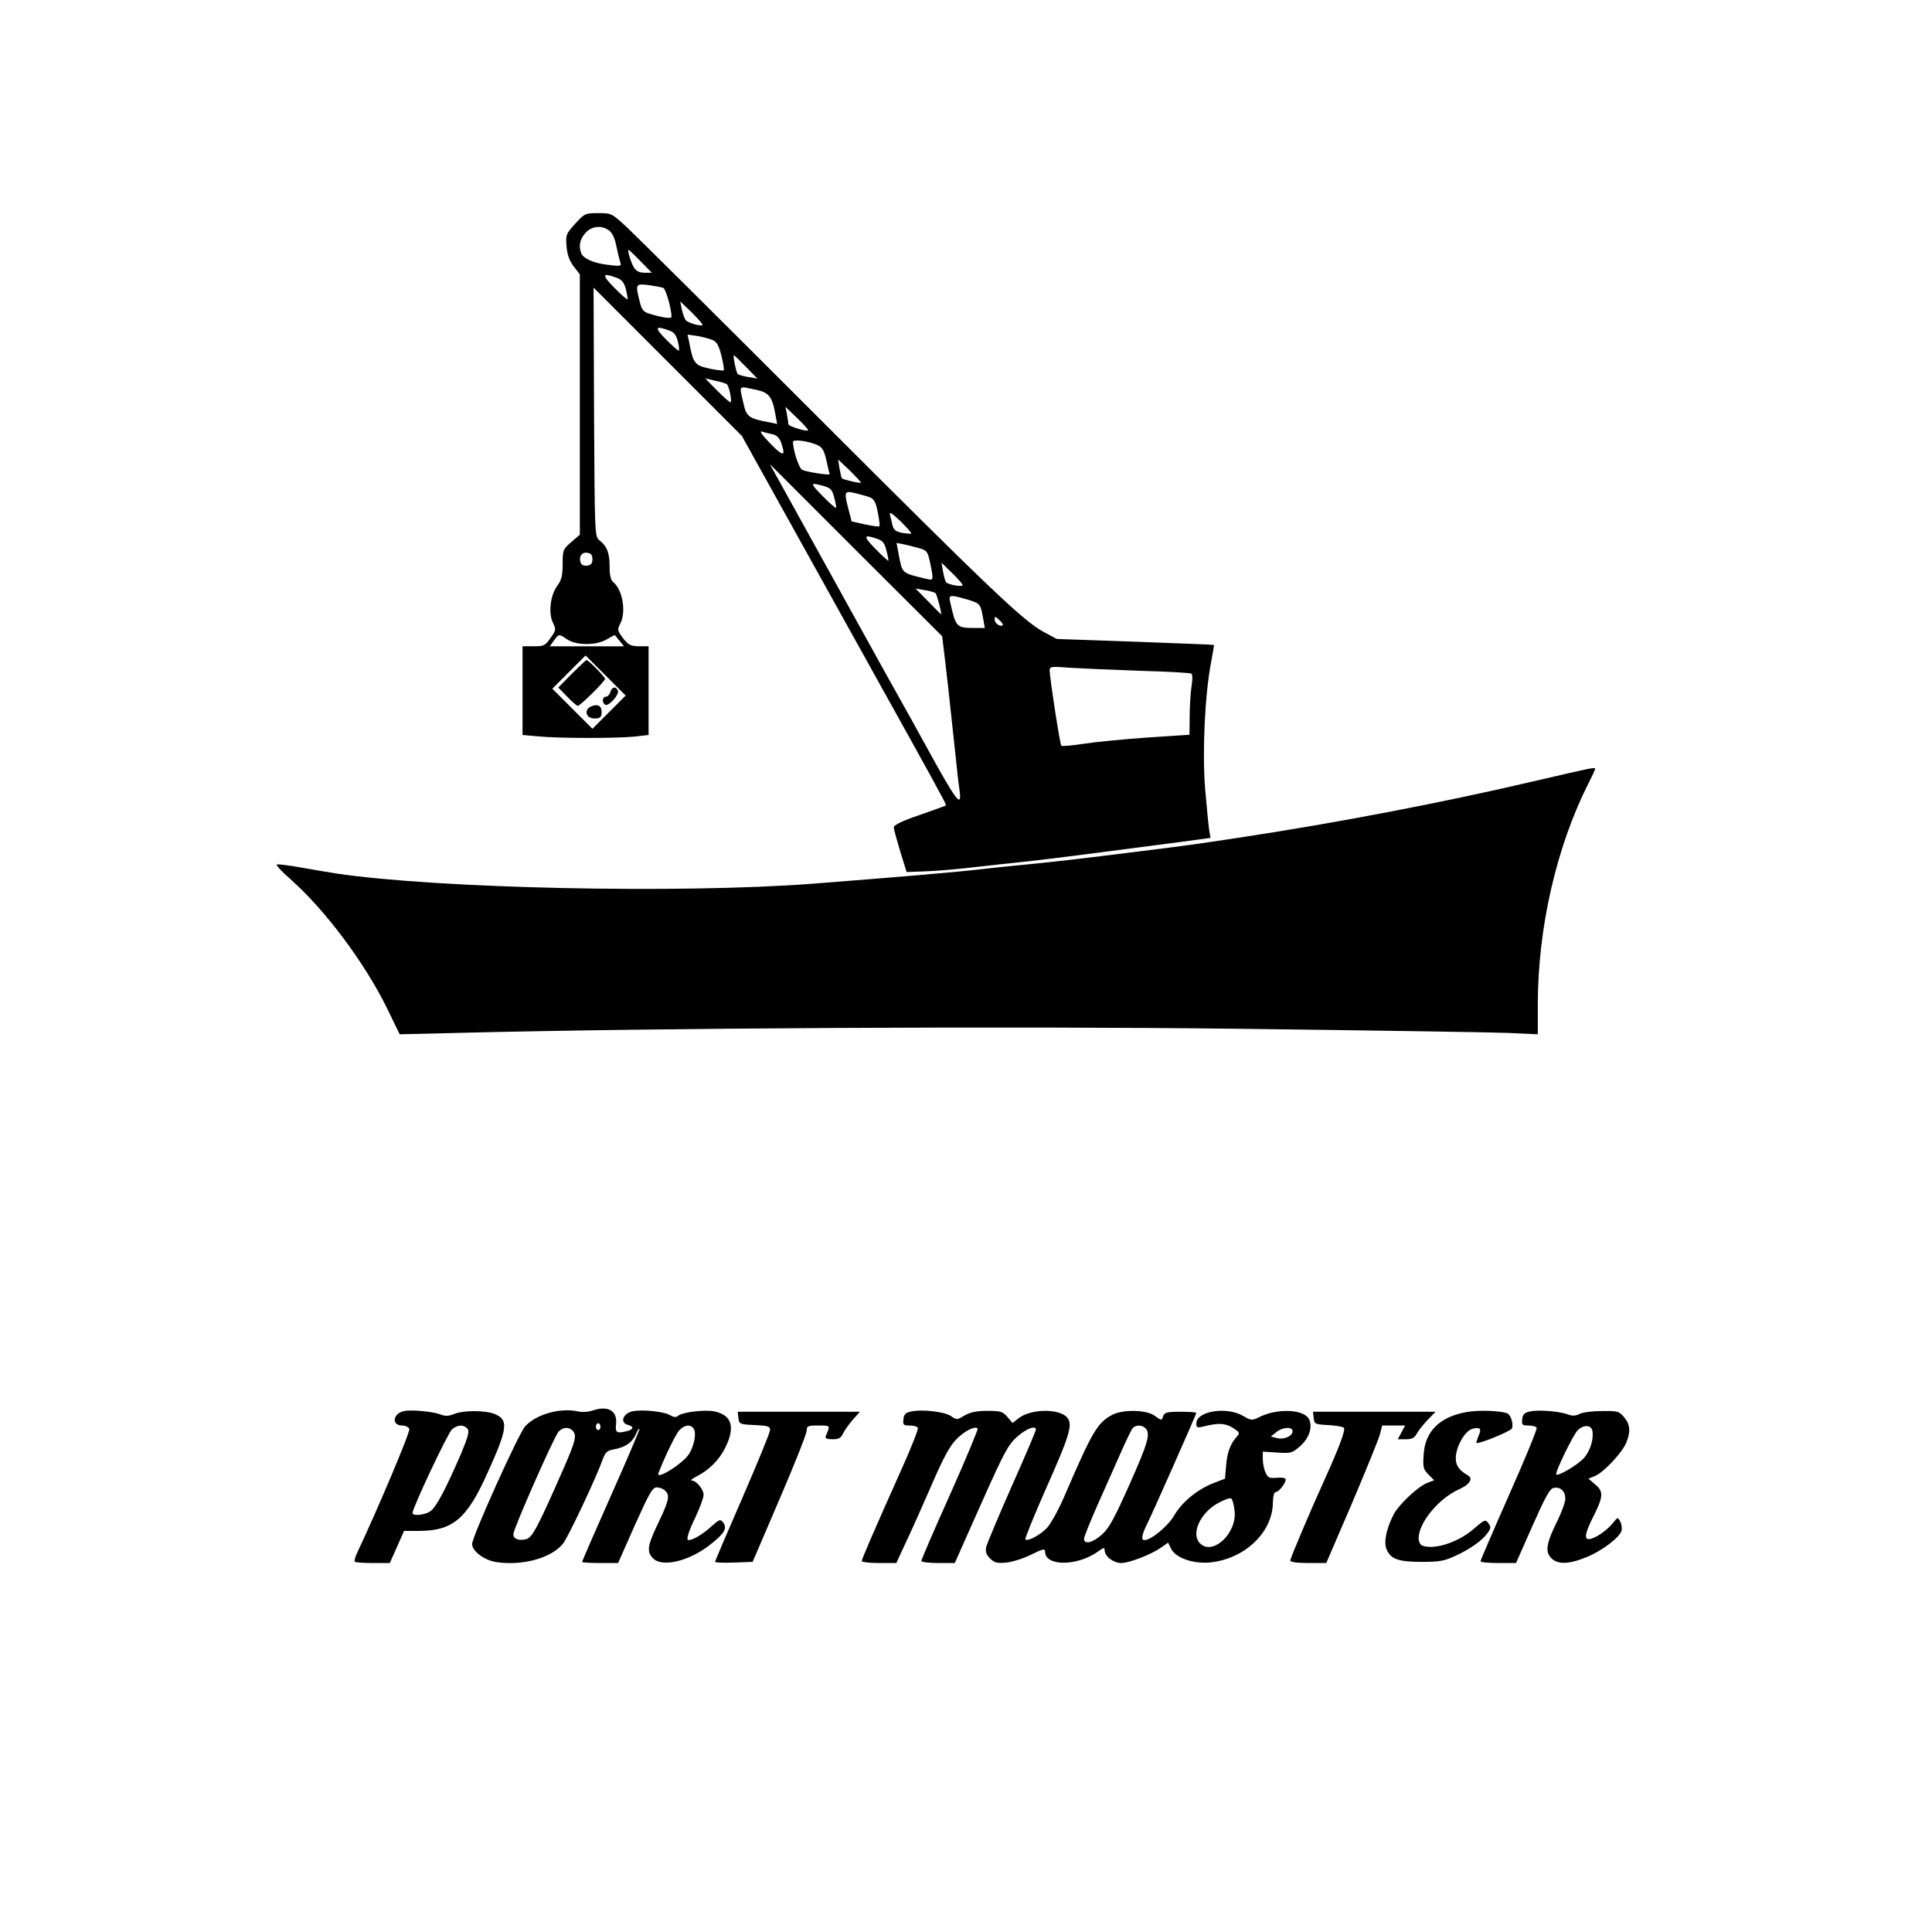 <?xml version="1.0" standalone="no"?>
<!DOCTYPE svg PUBLIC "-//W3C//DTD SVG 20010904//EN"
 "http://www.w3.org/TR/2001/REC-SVG-20010904/DTD/svg10.dtd">
<svg version="1.0" xmlns="http://www.w3.org/2000/svg"
 width="843pt" height="843pt" viewBox="0 0 843 843"
 preserveAspectRatio="xMidYMid meet">
<g transform="translate(0,843) scale(0.1,-0.1)"
fill="#000000" stroke="none">
<path d="M2510 7454 c-40 -44 -42 -48 -38 -98 3 -37 12 -63 31 -88 l27 -35 0
-568 0 -568 -37 -32 c-36 -31 -38 -35 -38 -96 0 -52 -5 -70 -24 -96 -30 -41
-39 -119 -18 -161 14 -29 13 -32 -11 -66 -23 -33 -29 -36 -74 -36 l-48 0 0
-194 0 -193 68 -6 c87 -9 342 -9 421 -1 l61 7 0 193 0 194 -42 0 c-37 1 -47 6
-70 36 -24 32 -25 37 -12 62 27 51 11 147 -29 181 -12 9 -17 29 -17 68 0 60
-11 89 -44 115 -21 17 -21 19 -24 560 l-2 543 323 -323 324 -324 95 -171 c76
-137 292 -525 515 -927 221 -397 284 -512 281 -514 -1 -2 -54 -20 -115 -42
-77 -26 -113 -44 -113 -54 0 -8 13 -55 28 -105 l28 -90 80 3 c43 1 135 9 204
17 69 8 172 19 230 25 127 14 345 42 679 86 l133 18 -6 35 c-3 20 -11 102 -18
184 -12 159 -1 406 27 550 7 39 13 72 12 73 -1 1 -156 7 -344 14 l-342 12 -56
30 c-89 48 -228 180 -1005 957 -404 404 -768 765 -808 803 -73 68 -73 68 -131
68 -57 0 -60 -1 -101 -46z m147 -29 c14 -10 26 -34 33 -72 7 -32 15 -64 18
-72 4 -12 -5 -13 -52 -7 -64 7 -110 27 -120 51 -12 32 -6 62 19 89 27 30 69
34 102 11z m138 -135 l49 -50 -32 0 c-22 0 -36 7 -46 23 -13 21 -30 77 -23 77
1 0 25 -22 52 -50z m-107 -71 c25 -9 34 -19 43 -51 5 -22 9 -42 7 -44 -2 -2
-29 21 -58 51 -55 56 -53 66 8 44z m206 -45 c11 -4 36 -92 36 -126 0 -10 -41
-4 -96 13 -27 8 -34 17 -43 54 -19 76 -18 78 39 71 28 -4 56 -9 64 -12z m171
-162 c-7 -7 -63 9 -73 21 -5 7 -13 28 -17 47 l-7 35 51 -49 c28 -28 49 -52 46
-54z m-148 -23 c24 -8 33 -19 41 -50 5 -21 7 -39 3 -39 -4 0 -29 23 -56 50
-50 51 -47 60 12 39z m193 -43 c18 -8 27 -25 38 -69 8 -32 12 -60 10 -63 -3
-2 -32 1 -64 8 -63 14 -70 23 -87 116 l-7 32 43 -6 c23 -4 53 -12 67 -18z
m145 -117 l50 -51 -40 7 c-22 3 -43 10 -46 13 -7 8 -22 82 -17 82 2 0 26 -23
53 -51z m-84 -75 c9 -5 24 -73 17 -79 -2 -3 -28 20 -58 50 l-53 54 43 -10 c24
-5 47 -12 51 -15z m129 -25 c56 -12 70 -30 84 -111 l7 -38 -33 7 c-91 17 -101
24 -114 83 -19 82 -25 76 56 59z m226 -177 c-7 -6 -86 18 -86 27 0 5 -3 24 -6
42 l-7 34 51 -49 c29 -28 50 -51 48 -54z m-154 -17 c19 -5 30 -17 38 -41 19
-57 7 -57 -50 2 -35 36 -48 54 -35 51 11 -4 32 -9 47 -12z m197 -48 c19 -9 28
-25 37 -67 7 -30 13 -57 14 -59 0 -6 -103 10 -120 19 -14 7 -40 87 -40 122 0
13 72 3 109 -15z m188 -163 c-4 -4 -78 13 -83 19 -3 2 -7 22 -11 43 l-6 39 52
-49 c28 -28 49 -51 48 -52z m369 -795 c8 -68 19 -166 24 -216 6 -51 14 -135
20 -185 5 -51 12 -114 16 -140 13 -90 -8 -64 -151 197 -15 28 -95 172 -178
320 -138 249 -241 435 -426 770 l-72 130 376 -376 376 -375 15 -125z m-534
781 c32 -9 39 -16 48 -51 6 -23 10 -43 8 -45 -2 -2 -29 21 -58 51 -57 58 -57
61 2 45z m201 -49 c21 -8 28 -20 37 -66 6 -31 10 -59 7 -61 -2 -3 -31 1 -63 8
l-58 13 -13 50 c-21 80 -19 84 26 74 21 -5 50 -13 64 -18z m183 -159 c-2 -2
-20 0 -40 3 -28 6 -37 13 -42 34 -3 14 -8 35 -11 46 -4 14 11 4 46 -29 28 -28
49 -51 47 -54z m-149 -23 c25 -8 33 -19 41 -52 6 -23 10 -43 8 -44 -1 -1 -27
22 -56 52 -55 56 -53 65 7 44z m184 -41 c34 -10 37 -14 48 -66 15 -75 15 -75
-16 -68 -112 27 -105 22 -122 109 l-9 48 32 -6 c17 -4 47 -11 67 -17z m-1426
-48 c0 -18 -6 -26 -23 -28 -13 -2 -25 3 -28 12 -10 26 4 48 28 44 17 -2 23
-10 23 -28z m1615 -113 c0 -9 -61 1 -71 12 -4 3 -10 24 -14 46 l-7 40 46 -45
c25 -24 46 -48 46 -53z m-118 -35 c6 -6 29 -92 24 -92 -1 0 -26 25 -56 56
l-55 56 40 -7 c22 -3 43 -10 47 -13z m136 -27 c59 -18 60 -19 71 -79 l8 -46
-41 0 c-84 0 -85 2 -110 113 -8 32 -1 33 72 12z m157 -113 c-9 -9 -35 8 -35
24 0 16 2 16 20 -1 11 -10 18 -20 15 -23z m-1900 -62 c41 -27 128 -27 174 1
18 11 34 19 35 17 1 -2 10 -13 20 -25 l19 -23 -162 0 -162 0 18 25 c22 30 21
30 58 5z m183 -317 l-73 -73 -87 87 -88 88 72 72 73 73 87 -87 88 -88 -72 -72z
m2319 180 c117 -3 216 -9 221 -12 6 -4 6 -26 1 -56 -4 -27 -8 -86 -8 -130 l-1
-81 -182 -12 c-101 -7 -225 -19 -277 -27 -52 -8 -97 -12 -100 -9 -6 5 -50 292
-51 328 0 18 6 19 93 12 50 -3 187 -9 304 -13z"/>
<path d="M2495 5490 l-59 -60 39 -40 c21 -22 42 -40 46 -40 10 0 119 107 119
118 0 8 -72 82 -81 82 -2 0 -31 -27 -64 -60z"/>
<path d="M2663 5410 c-3 -11 -12 -20 -19 -20 -16 0 -19 -26 -3 -35 14 -9 62
44 55 61 -8 21 -27 17 -33 -6z"/>
<path d="M2582 5349 c-36 -14 -27 -54 12 -54 23 0 30 5 31 23 2 30 -14 42 -43
31z"/>
<path d="M6705 5024 c-409 -96 -874 -185 -1305 -250 -177 -27 -235 -35 -430
-59 -263 -33 -359 -44 -470 -55 -63 -6 -151 -15 -195 -20 -112 -14 -412 -39
-760 -66 -578 -44 -1641 -21 -2080 45 -33 5 -102 17 -153 26 -51 9 -98 15
-104 13 -5 -2 20 -30 58 -63 153 -135 328 -369 426 -571 l52 -107 251 6 c862
22 2426 30 3415 18 569 -7 1095 -15 1168 -18 l132 -6 0 129 c0 335 81 688 220
964 17 33 30 62 30 65 0 8 -11 6 -255 -51z"/>
<path d="M2588 2276 c-20 -7 -47 -9 -68 -4 -77 16 -180 -13 -228 -65 -28 -29
-232 -482 -232 -514 0 -31 53 -71 106 -79 115 -17 240 18 290 80 23 28 145
287 175 371 11 29 19 36 48 41 50 9 80 30 96 67 8 18 14 27 15 21 0 -6 -56
-137 -125 -292 -69 -155 -125 -284 -125 -287 0 -3 35 -5 78 -5 l79 0 73 165
c64 142 77 165 96 165 13 0 30 -7 38 -16 20 -20 14 -45 -36 -148 -43 -91 -47
-117 -18 -146 40 -40 158 -12 250 61 61 48 74 70 56 95 -13 17 -16 16 -55 -19
-35 -32 -78 -57 -97 -57 -11 0 -1 35 31 101 19 41 35 84 35 96 0 25 -32 63
-52 63 -7 0 1 7 18 16 55 27 102 73 128 126 45 90 30 142 -44 159 -44 10 -146
-3 -163 -20 -6 -6 -18 -5 -31 3 -27 17 -121 27 -166 18 -42 -9 -56 -50 -21
-59 27 -7 27 -19 -1 -27 -47 -12 -54 -8 -50 29 7 59 -34 83 -100 61z m32 -71
c0 -8 -4 -15 -10 -15 -5 0 -10 7 -10 15 0 8 5 15 10 15 6 0 10 -7 10 -15z
m408 -11 c11 -20 0 -75 -22 -109 -27 -42 -146 -116 -133 -83 28 73 74 167 90
186 24 26 52 29 65 6z m-530 -6 c20 -20 14 -44 -37 -161 -113 -258 -138 -306
-165 -313 -33 -8 -56 1 -56 22 0 23 177 424 197 447 19 20 44 22 61 5z"/>
<path d="M1763 2273 c-49 -10 -56 -63 -8 -63 14 0 28 -7 31 -15 5 -12 -137
-348 -226 -537 -10 -20 -15 -39 -12 -42 3 -4 39 -6 79 -6 l74 0 31 70 31 70
62 0 c150 0 212 51 303 255 87 192 92 230 31 255 -40 17 -138 17 -178 0 -23
-9 -38 -10 -58 -2 -33 13 -129 22 -160 15z m277 -77 c9 -12 3 -34 -30 -113
-64 -148 -107 -230 -132 -247 -24 -17 -78 -22 -78 -8 0 23 154 349 172 365 25
21 51 22 68 3z"/>
<path d="M3975 2271 c-23 -5 -31 -12 -33 -34 -3 -24 0 -27 27 -27 16 0 33 -4
36 -10 3 -5 -30 -90 -74 -187 -116 -259 -171 -386 -171 -395 0 -4 34 -8 76 -8
l75 0 43 93 c24 50 74 163 112 250 51 118 79 169 108 198 36 36 80 58 92 46 3
-2 -51 -132 -120 -287 -70 -155 -126 -286 -126 -291 0 -5 33 -9 73 -9 l73 0
114 256 c102 229 119 260 158 295 41 36 82 51 82 31 0 -5 -47 -116 -105 -246
-58 -131 -108 -251 -112 -266 -4 -21 1 -34 17 -50 19 -19 30 -22 71 -18 27 3
76 18 109 35 51 25 60 27 60 13 0 -65 139 -65 231 0 24 18 29 19 29 6 0 -27
38 -56 73 -56 37 1 130 37 174 68 l30 21 12 -25 c18 -40 92 -67 166 -62 152
13 277 129 279 260 1 30 5 48 13 48 13 0 43 38 43 55 0 6 -16 9 -38 7 -33 -3
-40 0 -50 23 -7 14 -12 41 -12 58 l0 33 63 -4 c60 -4 66 -2 100 28 40 35 56
85 38 119 -24 43 -142 47 -220 6 -28 -14 -33 -13 -67 7 -72 42 -204 21 -204
-33 0 -18 4 -20 28 -14 67 17 97 16 131 -5 30 -19 32 -23 18 -38 -29 -33 -42
-68 -47 -126 l-5 -58 -47 -18 c-71 -27 -139 -82 -173 -140 -29 -50 -102 -110
-132 -110 -15 0 -11 24 12 70 21 41 215 479 215 485 0 3 -31 5 -69 5 -61 0
-70 -3 -76 -20 -6 -19 -7 -19 -36 2 -36 27 -138 29 -185 5 -65 -34 -87 -71
-206 -347 -27 -64 -63 -129 -80 -147 -31 -32 -84 -60 -94 -50 -3 3 38 104 91
224 101 227 116 275 93 306 -32 42 -159 41 -213 -1 l-27 -21 -22 26 c-21 24
-30 27 -88 27 -47 0 -74 -6 -99 -20 -33 -20 -36 -20 -59 -3 -27 19 -127 31
-175 20z m1023 -73 c23 -23 12 -62 -69 -244 -66 -148 -89 -191 -120 -219 -41
-37 -79 -46 -79 -19 0 8 28 77 61 152 34 75 79 178 101 227 22 50 44 96 50
103 13 15 40 16 56 0z m642 -13 c0 -21 -38 -38 -68 -30 l-27 7 24 19 c28 23
71 25 71 4z m-253 -348 c11 -97 -96 -197 -151 -141 -40 40 -1 130 76 174 31
17 56 26 61 21 5 -5 12 -29 14 -54z"/>
<path d="M6401 2269 c-118 -20 -183 -84 -189 -185 -4 -56 -2 -65 21 -88 l25
-25 -32 -12 c-42 -18 -124 -95 -146 -139 -31 -61 -43 -119 -30 -150 18 -43 52
-55 154 -55 78 0 99 4 148 27 67 31 120 70 141 102 12 18 13 25 1 40 -12 17
-16 16 -60 -22 -68 -61 -175 -96 -228 -76 -9 3 -16 18 -16 32 0 68 88 174 175
213 48 21 65 48 39 62 -42 24 -56 49 -51 88 7 51 43 108 73 115 33 8 40 0 25
-32 -6 -15 -10 -28 -9 -30 8 -7 150 51 155 63 8 19 -5 60 -20 66 -31 12 -125
15 -176 6z"/>
<path d="M6675 2271 c-23 -5 -31 -12 -33 -34 -3 -24 0 -27 27 -27 16 0 33 -4
36 -10 3 -5 -51 -137 -120 -292 -69 -156 -125 -286 -125 -290 0 -5 35 -8 78
-8 l77 0 72 163 c57 128 76 163 93 165 29 5 50 -15 50 -47 0 -15 -16 -60 -36
-100 -47 -95 -53 -132 -25 -160 28 -28 76 -27 152 4 68 27 144 85 154 115 3
10 1 29 -5 40 -11 21 -11 21 -31 -4 -24 -30 -66 -61 -96 -70 -33 -10 -30 19 7
92 46 91 48 114 11 144 l-30 26 29 12 c38 16 117 100 136 145 20 49 17 80 -10
112 -22 26 -29 27 -99 26 -41 0 -84 -6 -96 -13 -16 -8 -30 -9 -49 -2 -36 14
-130 22 -167 13z m273 -84 c7 -35 -9 -86 -35 -117 -26 -31 -123 -88 -123 -72
0 19 73 168 93 190 25 26 60 26 65 -1z"/>
<path d="M3222 2243 c3 -27 5 -28 71 -31 58 -3 67 -5 67 -22 0 -10 -54 -142
-120 -294 -66 -151 -120 -278 -120 -281 0 -3 37 -5 82 -3 l82 3 118 275 c65
151 118 285 118 298 0 20 5 22 51 22 54 0 52 2 32 -47 -4 -9 6 -13 29 -13 27
0 37 5 46 24 6 13 25 40 42 60 l32 36 -267 0 -266 0 3 -27z"/>
<path d="M5732 2243 c3 -27 6 -28 63 -31 33 -2 64 -7 69 -12 8 -8 -22 -89 -84
-225 -63 -139 -150 -344 -150 -354 0 -7 28 -11 78 -11 l79 0 111 258 c60 141
115 276 122 300 l11 42 50 0 50 0 -16 -30 -16 -30 35 0 c27 0 38 6 47 23 6 12
27 39 47 60 l36 37 -268 0 -267 0 3 -27z"/>
</g>
</svg>
